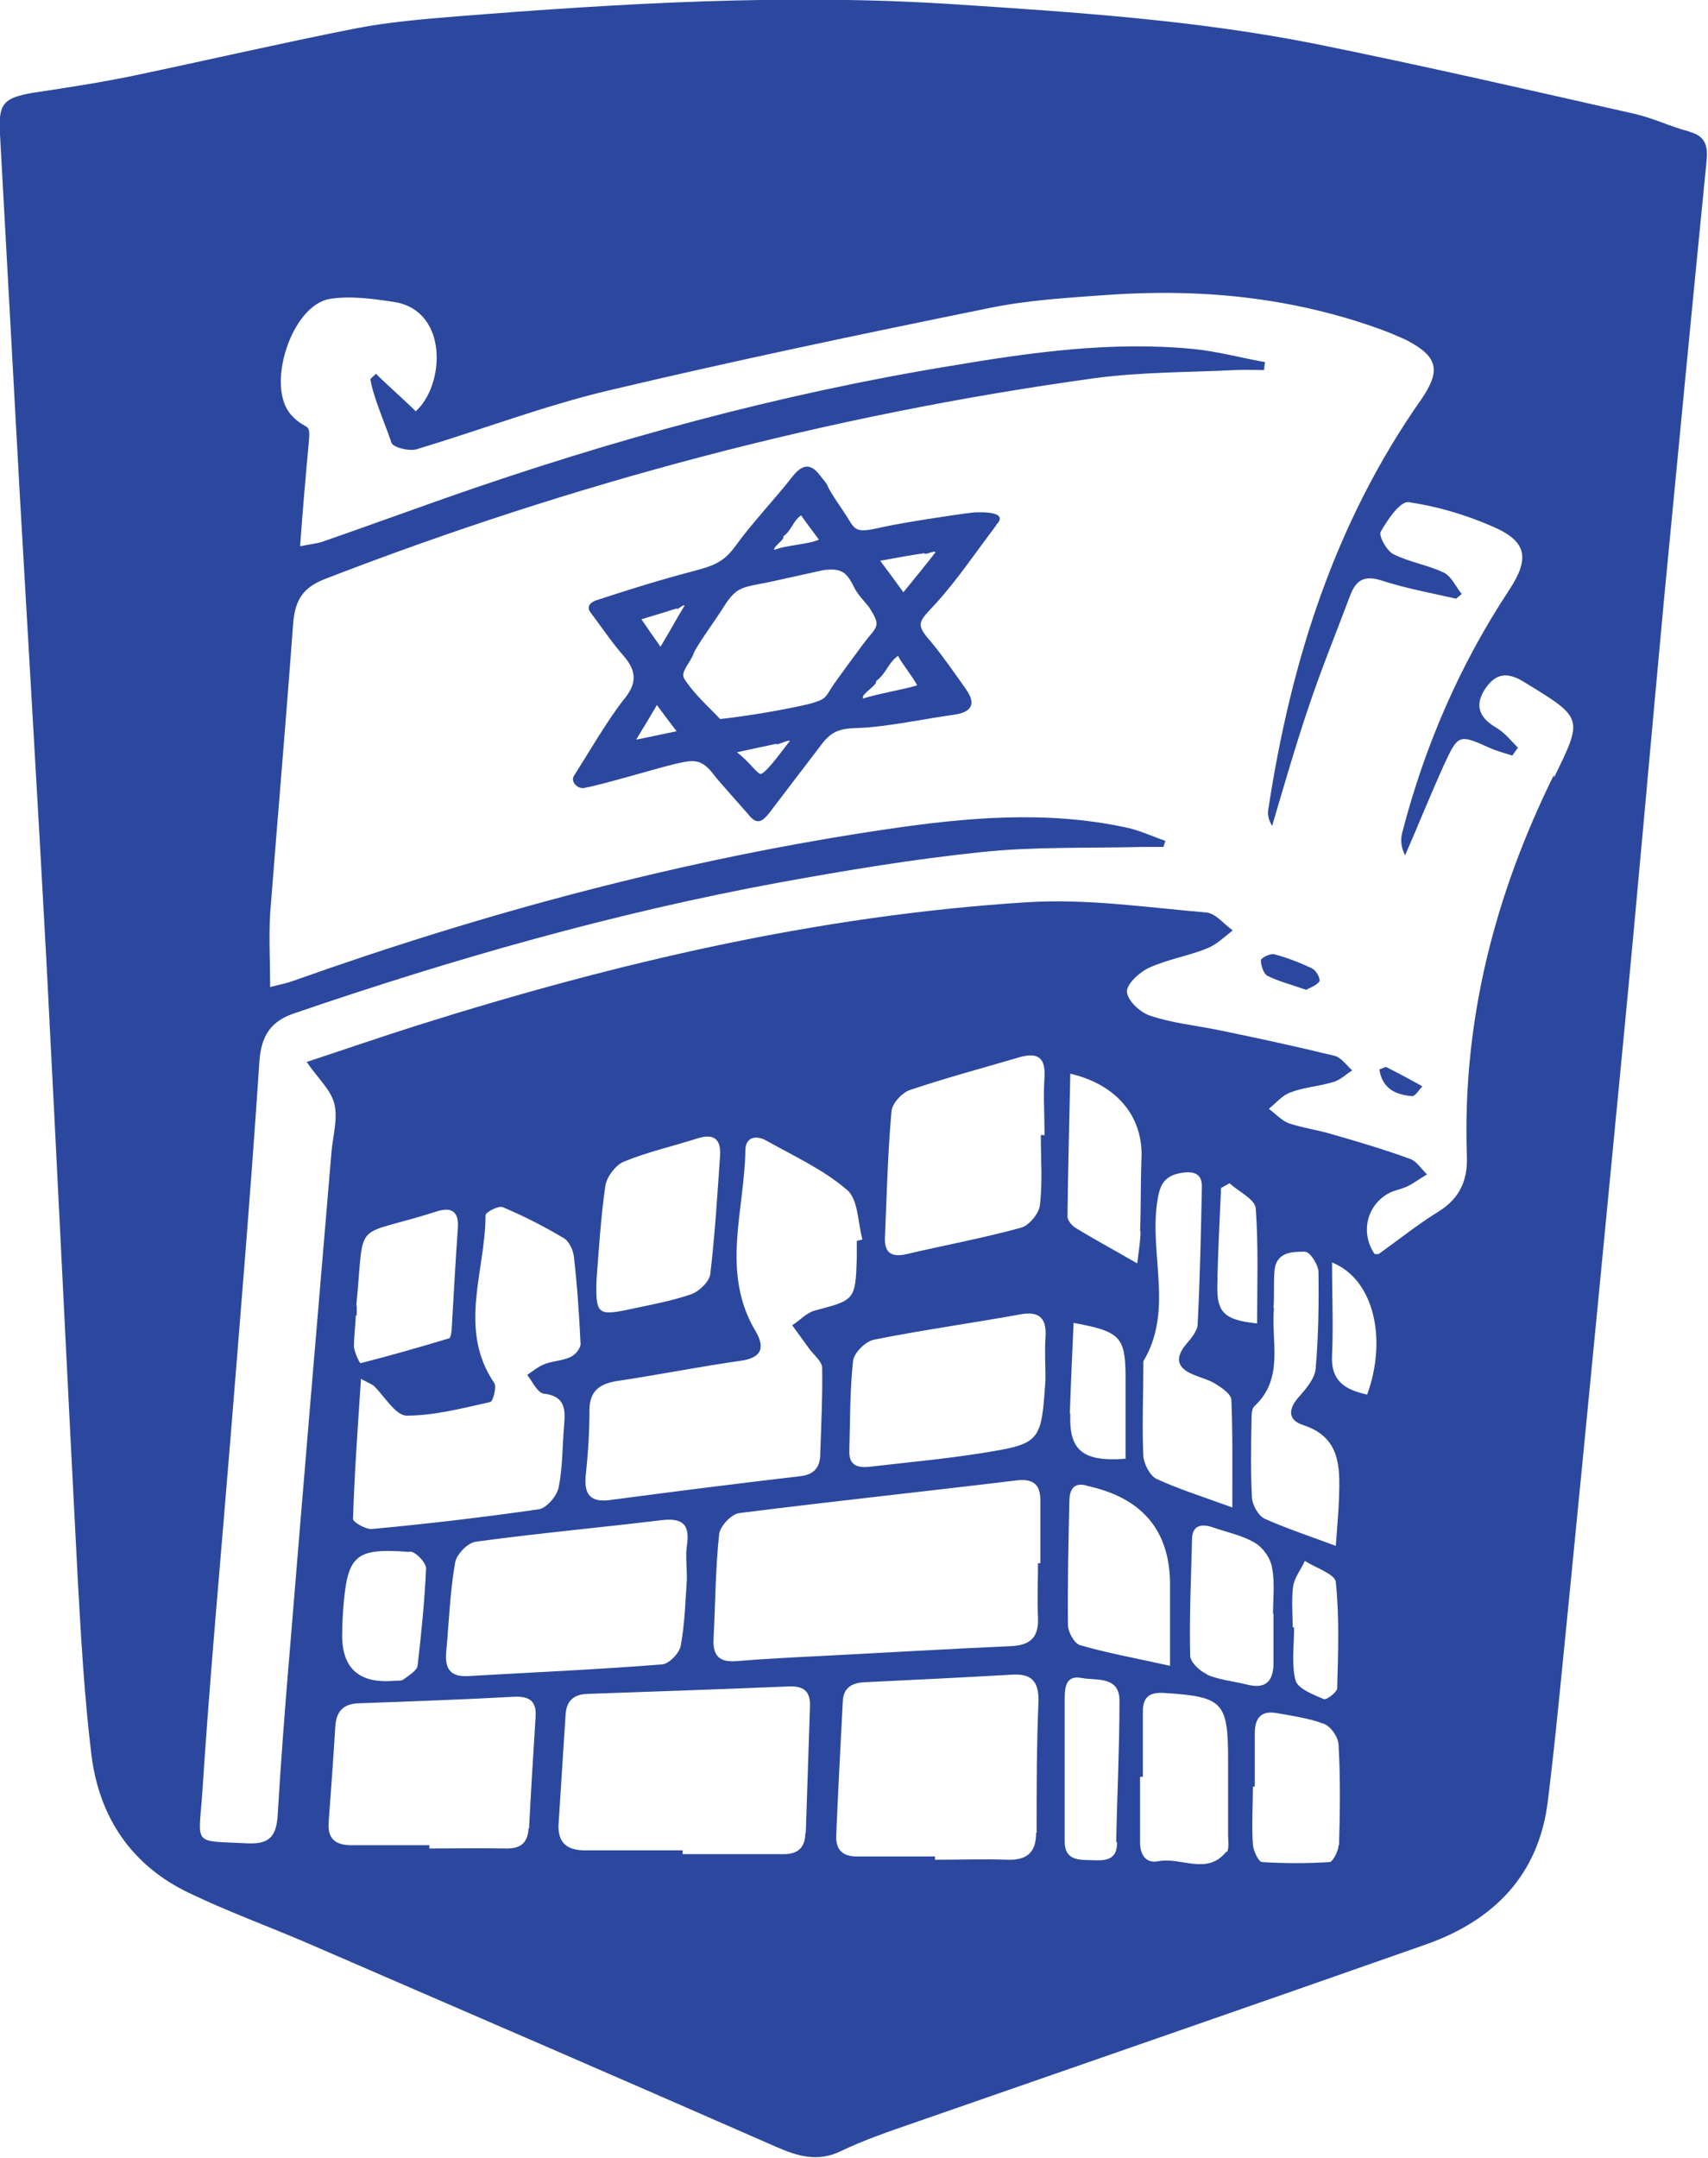 <?xml version="1.0" encoding="UTF-8"?>
<svg id="Layer_2" xmlns="http://www.w3.org/2000/svg" viewBox="0 0 36.48 46.06">
  <defs>
    <style>
      .cls-1 {
        fill: #2c489e;
      }
    </style>
  </defs>
  <g id="Layer_1-2" data-name="Layer_1">
    <g>
      <path class="cls-1" d="M36.09,2.81c-.4-.1-.78-.29-1.18-.38-2.26-.51-4.52-1.03-6.8-1.49-2.55-.51-5.15-.68-7.75-.85-3.55-.23-7.08-.02-10.61.26-.73.06-1.46.12-2.17.26-1.57.31-3.13.67-4.7,1-.72.15-1.44.26-2.17.37C.07,2.09-.04,2.21,0,2.87c.14,2.55.28,5.09.42,7.64.19,3.33.39,6.65.57,9.98.23,4.4.44,8.81.67,13.21.07,1.25.14,2.5.29,3.74.16,1.34.85,2.38,2.09,2.97.81.39,1.66.7,2.48,1.05,3.35,1.45,6.71,2.9,10.06,4.37.46.2.88.33,1.38.09.5-.24,1.03-.42,1.55-.6,3.65-1.27,7.3-2.53,10.94-3.81,1.45-.51,2.42-1.48,2.61-3.07.16-1.29.28-2.59.41-3.88.41-4.14.81-8.29,1.21-12.43.3-3.11.57-6.22.86-9.33.3-3.12.6-6.25.91-9.37.03-.31-.02-.53-.38-.62ZM11.29,39.03c-.02.34-.2.44-.51.43-.54-.01-1.08,0-1.61,0v-.07c-.56,0-1.11,0-1.66,0-.34,0-.52-.13-.49-.5.05-.67.1-1.35.14-2.02.02-.33.16-.5.51-.51,1.11-.04,2.22-.08,3.33-.14.31-.01.46.1.44.42-.05.8-.1,1.59-.14,2.39ZM7.61,27.87c.19-1.92-.12-1.42,1.72-2.01.31-.1.47,0,.45.34-.05.71-.09,1.42-.13,2.13,0,.08-.02.23-.06.24-.63.19-1.26.37-1.89.53-.02,0-.13-.23-.14-.35,0-.22.03-.45.04-.67,0,0,.01,0,.02,0,0-.07,0-.14,0-.21ZM7.68,29.42c.21.11.26.13.3.16.23.22.46.63.7.64.6,0,1.2-.16,1.79-.29.06-.01.14-.32.09-.4-.79-1.16-.19-2.39-.19-3.59,0-.06.28-.21.37-.17.45.19.88.41,1.3.66.12.07.21.27.22.42.07.61.11,1.22.14,1.84,0,.1-.12.24-.22.28-.17.08-.37.08-.55.15-.13.05-.25.15-.37.23.11.14.22.38.35.4.45.05.47.32.44.66-.04.45-.03.91-.12,1.35-.04.18-.26.44-.43.46-1.18.17-2.37.31-3.56.42-.13.01-.41-.15-.4-.22.03-.96.1-1.93.17-2.98ZM13.25,29.47c.86-.13,1.71-.3,2.56-.42.45-.06.54-.27.33-.63-.75-1.25-.24-2.57-.22-3.86,0-.28.22-.34.45-.21.59.33,1.22.62,1.72,1.05.24.2.23.69.33,1.06-.04.01-.08.02-.12.03,0,.12,0,.24,0,.36-.03.91-.04.9-.91,1.13-.17.05-.31.21-.47.31.12.17.25.34.37.51.1.13.27.27.27.4.01.61-.02,1.21-.04,1.82,0,.27-.1.45-.41.49-1.36.16-2.72.33-4.07.51-.42.06-.57-.11-.53-.52.05-.46.08-.93.08-1.4,0-.45.27-.58.66-.63ZM12.74,27.33c.05-.64.09-1.33.19-2.02.03-.19.22-.44.39-.51.51-.21,1.05-.33,1.58-.5.35-.11.5.02.48.37-.06.85-.11,1.69-.21,2.53-.02.16-.24.37-.41.43-.44.15-.9.23-1.36.33-.63.13-.68.08-.66-.62ZM14.14,32.45c.45-.05.6.1.53.55-.03.2,0,.41,0,.72-.03.41-.04.92-.13,1.41-.03.16-.25.39-.4.4-1.38.11-2.77.17-4.15.25-.38.02-.49-.17-.46-.51.06-.64.08-1.28.19-1.91.03-.18.27-.43.45-.45,1.32-.18,2.65-.3,3.97-.46ZM8.75,33.12c.13,0,.35.24.35.36-.03.69-.1,1.38-.18,2.07-.01.11-.18.21-.3.3-.05.04-.13.02-.2.03q-1.16.1-1.11-1.06c0-.16.01-.31.02-.47.09-1.16.25-1.31,1.42-1.22ZM17.2,39.13c0,.33-.18.46-.49.45-.71,0-1.42,0-2.13,0v-.08c-.69,0-1.39,0-2.08,0-.39,0-.59-.16-.57-.56.05-.78.1-1.56.15-2.34.02-.29.17-.43.46-.44,1.44-.05,2.88-.1,4.32-.16.31-.01.45.11.44.42-.03.9-.06,1.8-.09,2.71ZM22.13,39.12c0,.41-.18.59-.6.58-.52-.02-1.04,0-1.56,0v-.07c-.56,0-1.11,0-1.67,0-.3,0-.45-.14-.44-.44.04-.95.09-1.91.14-2.86.01-.3.19-.41.48-.42,1.04-.05,2.08-.1,3.12-.16.42-.03.59.13.58.57-.04.94-.04,1.87-.04,2.81ZM22.23,33.37h-.06c0,.38-.02.77,0,1.15.02.42-.15.6-.57.62-1.35.06-2.7.14-4.05.21-.61.03-1.21.06-1.82.11-.36.03-.51-.11-.49-.48.04-.74.04-1.49.12-2.23.02-.17.26-.43.43-.45,1.98-.25,3.96-.46,5.94-.7.39-.04.5.14.49.47,0,.43,0,.87,0,1.3ZM22.33,28.56c-.02.29,0,.59,0,.88-.09,1.36-.09,1.38-1.43,1.59-.77.12-1.55.19-2.32.28-.27.03-.45-.03-.44-.34.02-.64.01-1.28.08-1.92.02-.17.26-.41.44-.45,1.04-.21,2.08-.35,3.12-.54.42-.08.58.08.55.49ZM22.29,24.23h-.06c0,.5.04,1.01-.02,1.5-.02.18-.24.44-.41.48-.8.22-1.62.37-2.43.56-.3.07-.48,0-.47-.34.04-.9.06-1.8.14-2.7.01-.17.22-.4.39-.46.77-.26,1.56-.47,2.34-.7.36-.1.56-.03.54.41-.03.41,0,.83,0,1.25ZM23.86,39.33c0,.39-.26.39-.53.38-.27-.01-.59.02-.59-.4,0-.54,0-1.07,0-1.61h0c0-.47,0-.93,0-1.4,0-.24,0-.55.36-.48.32.06.82-.05.81.5,0,1-.05,2-.07,3ZM24.42,29.06c.64-1.07.14-2.24.29-3.36.05-.35.11-.59.51-.66.29-.05.46.02.45.31-.02.97-.04,1.94-.09,2.91,0,.15-.14.31-.25.44-.24.29-.19.5.15.64.16.07.33.11.48.2.14.09.34.22.34.35.03.72.02,1.44.02,2.29-.63-.23-1.14-.39-1.62-.61-.14-.07-.27-.32-.28-.49-.03-.64,0-1.28,0-1.92,0-.03,0-.08,0-.1ZM27.2,27.92c.02-.26,0-.52.02-.78.03-.42.38-.42.65-.42.11,0,.28.27.29.42.01.69,0,1.39-.06,2.08-.02.21-.2.42-.35.59-.23.25-.26.5.08.61.8.26.79.89.77,1.54-.01.31-.04.62-.07,1.04-.56-.21-1.05-.37-1.52-.58-.13-.06-.26-.29-.27-.44-.03-.55-.02-1.11-.01-1.66,0-.1,0-.24.06-.3.65-.6.35-1.39.42-2.1ZM27.61,34.74c0-.29-.03-.59.01-.88.03-.19.17-.36.25-.54.23.15.64.28.66.45.08.75.05,1.52.03,2.27,0,.08-.23.26-.29.23-.23-.1-.55-.22-.6-.4-.09-.35-.03-.75-.03-1.13h-.03ZM26.84,28.25c-.68-.07-.85-.23-.84-.79.01-.7.05-1.4.08-2.1.06-.03.12-.07.18-.1.2.18.54.34.56.53.06.81.03,1.64.03,2.46ZM24.99,33.87c0,.53,0,1.06,0,1.69-.72-.16-1.33-.27-1.92-.44-.12-.03-.26-.28-.26-.43-.01-.88.01-1.76.03-2.64,0-.28.12-.43.42-.32.02,0,.03,0,.05.01q1.7.41,1.68,2.13ZM22.85,30.18c.02-.63.05-1.26.08-1.94.99.18,1.1.3,1.11,1.11,0,.6,0,1.2,0,1.79-.92.07-1.21-.18-1.18-.96ZM24.36,26.28c0,.18-.03.36-.07.69-.52-.3-.93-.52-1.32-.76-.08-.05-.17-.16-.17-.24.01-1.01.04-2.02.06-3.05,1.02.24,1.56.94,1.52,1.81-.02.52-.01,1.04-.03,1.56ZM26.19,39.53c-.41.51-.96.11-1.44.2-.28.06-.4-.14-.4-.4,0-.47,0-.93,0-1.4h.06c0-.47,0-.93,0-1.4,0-.32.16-.41.46-.39,1.25.08,1.36.19,1.36,1.43,0,.54,0,1.07,0,1.61,0,.12.03.28-.03.36ZM25.78,35.74c-.16-.07-.36-.26-.36-.4-.02-.83.02-1.66.04-2.48,0-.29.19-.34.43-.26.31.11.64.17.92.34.17.1.33.33.36.53.06.32.02.65.02.98h.01c0,.34,0,.69,0,1.04,0,.41-.17.57-.57.47-.28-.07-.59-.1-.85-.21ZM28.59,39.38c0,.13-.12.36-.19.37-.48.03-.96.03-1.44,0-.08,0-.19-.24-.2-.37-.03-.41,0-.83,0-1.24h.04c0-.38,0-.76,0-1.14,0-.33.14-.49.47-.43.34.06.69.11,1.01.23.15.06.31.29.31.46.04.71.03,1.42.01,2.13ZM29.2,29.77c-.45-.1-.78-.27-.75-.84.03-.63,0-1.26,0-1.98.9.36,1.18,1.64.75,2.82ZM33.19,16.54c-1.27,2.57-1.96,5.26-1.86,8.14.02.51-.15.9-.6,1.18-.44.27-.85.6-1.27.9-.02.02-.07.01-.1.01-.3-.44-.18-1.01.27-1.28.13-.08.3-.1.44-.17.14-.07.27-.17.41-.25-.12-.11-.22-.28-.36-.33-.55-.2-1.12-.37-1.68-.53-.3-.09-.61-.13-.91-.23-.16-.06-.29-.21-.43-.31.15-.12.29-.29.46-.35.29-.11.61-.13.91-.22.15-.04.27-.16.41-.25-.12-.11-.23-.27-.37-.31-.82-.2-1.65-.38-2.48-.55-.49-.1-1-.15-1.47-.31-.21-.07-.48-.32-.49-.51-.01-.16.27-.42.47-.51.39-.18.83-.25,1.23-.41.21-.08.38-.25.56-.39-.19-.13-.36-.36-.56-.38-1.28-.11-2.56-.3-3.83-.22-4.46.28-8.78,1.29-13.03,2.63-.79.25-1.57.52-2.36.78.24.35.52.6.59.89.08.32-.03.69-.06,1.03-.3,3.55-.6,7.09-.89,10.64-.1,1.18-.19,2.35-.26,3.53-.03.43-.17.61-.63.59-1.2-.06-1.06.07-.98-1.07.16-2.48.39-4.95.59-7.42.22-2.73.45-5.47.63-8.2.04-.55.24-.86.75-1.03,3.39-1.16,6.82-2.14,10.35-2.79,1.43-.26,2.87-.5,4.32-.65,1.13-.12,2.28-.08,3.43-.11.15,0,.31,0,.46,0,.01-.04.03-.09.04-.13-.29-.1-.56-.23-.86-.29-1.69-.36-3.39-.21-5.08.04-4.34.64-8.56,1.77-12.69,3.24-.14.05-.29.08-.49.13,0-.55-.03-1.06,0-1.57.16-2.06.34-4.12.49-6.18.04-.49.19-.77.68-.96,5.3-2.05,10.76-3.5,16.39-4.28,1.01-.14,2.04-.13,3.06-.18.2-.01.41,0,.61,0,0-.06.01-.11.02-.17-.51-.09-1.02-.23-1.53-.28-1.74-.17-3.46.07-5.18.36-3.67.6-7.25,1.58-10.76,2.81-.88.31-1.76.63-2.65.94-.11.04-.23.05-.49.1.05-.73.13-1.62.19-2.27.03-.39-.06-.19-.37-.52-.57-.6-.01-2.36.82-2.49.45-.07.93,0,1.39.07,1.14.2,1.06,1.77.44,2.33-.2-.2-.65-.6-.85-.8-.04.04-.08.07-.12.11.06.39.33.99.45,1.36.03.1.38.19.54.14,1.36-.41,2.7-.92,4.08-1.25,2.7-.64,5.42-1.21,8.13-1.76.81-.17,1.65-.22,2.48-.28,2.03-.15,4.02.04,5.95.75.16.06.32.13.48.2.68.35.77.64.34,1.27-1.85,2.63-2.79,5.6-3.27,8.75-.02.11,0,.23.08.36.25-.84.49-1.68.77-2.51.27-.81.59-1.59.89-2.39.12-.33.29-.46.67-.34.52.17,1.07.27,1.6.39.04-.03.08-.07.12-.1-.13-.16-.22-.38-.39-.46-.34-.16-.73-.22-1.07-.39-.14-.07-.32-.39-.27-.48.14-.25.42-.66.6-.63.61.09,1.22.27,1.79.52.75.32.79.69.35,1.36-1.05,1.59-1.8,3.32-2.28,5.17-.04.15-.03.31.06.49.28-.64.54-1.29.83-1.93.31-.67.32-.66,1.01-.35.14.06.3.1.45.15.04-.06.08-.11.12-.17-.15-.15-.29-.33-.47-.43-.35-.21-.46-.46-.24-.81.23-.35.48-.39.86-.15,1.24.76,1.25.75.62,2.03Z"/>
      <path class="cls-1" d="M21.27,11.21c.31-.3-.33-.28-.48-.27-.43.05-1.52.22-1.93.31-.53.12-.58.1-.74-.17-.06-.11-.38-.55-.44-.7-.03-.08-.1-.14-.15-.21-.21-.29-.39-.27-.61.01-.35.45-.87,1-1.2,1.46-.27.38-.5.44-.94.56-.65.17-1.3.37-2.03.61-.22.07-.19.2-.14.26.27.36.47.66.7.92.27.31.31.57.04.91-.35.43-.79,1.19-1.09,1.66-.08.12.07.29.22.26.39-.07,1.55-.42,1.93-.51.42-.1.58-.12.86.26.06.08.63.72.7.8.22.29.34.15.54-.12.26-.34.77-1.01,1.03-1.35.23-.31.42-.35.8-.36.59-.02,1.43-.2,2.02-.28.37-.05.51-.21.27-.55-.19-.27-.52-.74-.73-.99-.36-.41-.29-.43.09-.84.46-.51.8-1.02,1.29-1.67ZM17.11,11c.07.11.31.42.38.52-.21.1-.73.12-.95.22-.04-.07.23-.22.19-.29.18-.13.2-.32.38-.45ZM13.58,15.8c.19-.31.3-.49.45-.75.15.2.25.34.42.56-.3.06-.51.11-.87.18ZM14.11,13.81c-.17-.24-.26-.37-.41-.59.3-.09.53-.16.75-.23.03.04.14-.1.17-.06-.12.19-.32.56-.51.87ZM16.26,16.52c-.07.03-.25-.26-.52-.46.39-.09.61-.13.83-.18.03.04.27-.1.3-.06-.13.15-.45.62-.61.7ZM18.56,13.59c-.08.09-.74.99-.8,1.09-.13.2-.11.25-.49.35-.41.1-1.25.25-1.89.32-.17-.19-.57-.54-.77-.87-.08-.14.14-.34.21-.54.03-.11.53-.81.59-.91.28-.46.38-.48.84-.57.05,0,1.28-.28,1.34-.29.41-.05.5.06.67.4.07.14.29.36.32.42.2.32.18.37-.02.6ZM18.43,14.9c-.04-.08.32-.28.28-.36.22-.16.25-.38.47-.54.08.16.33.47.41.63-.25.08-.89.19-1.15.28ZM19.3,12.65c-.18-.25-.3-.41-.5-.68.38-.07.66-.12.94-.16.03.05.21-.07.24-.02-.16.21-.47.59-.69.86Z"/>
      <path class="cls-1" d="M28.02,20.67c-.26-.12-.53-.23-.81-.3-.08-.02-.28.08-.28.13,0,.11.06.29.14.33.24.12.51.19.83.3.08-.05.22-.09.28-.18.03-.05-.07-.24-.15-.27Z"/>
      <path class="cls-1" d="M29.46,22.82c.06.43.36.55.7.58.07,0,.15-.14.22-.21-.25-.14-.51-.28-.77-.41-.02-.01-.06.02-.15.05Z"/>
    </g>
  </g>
</svg>